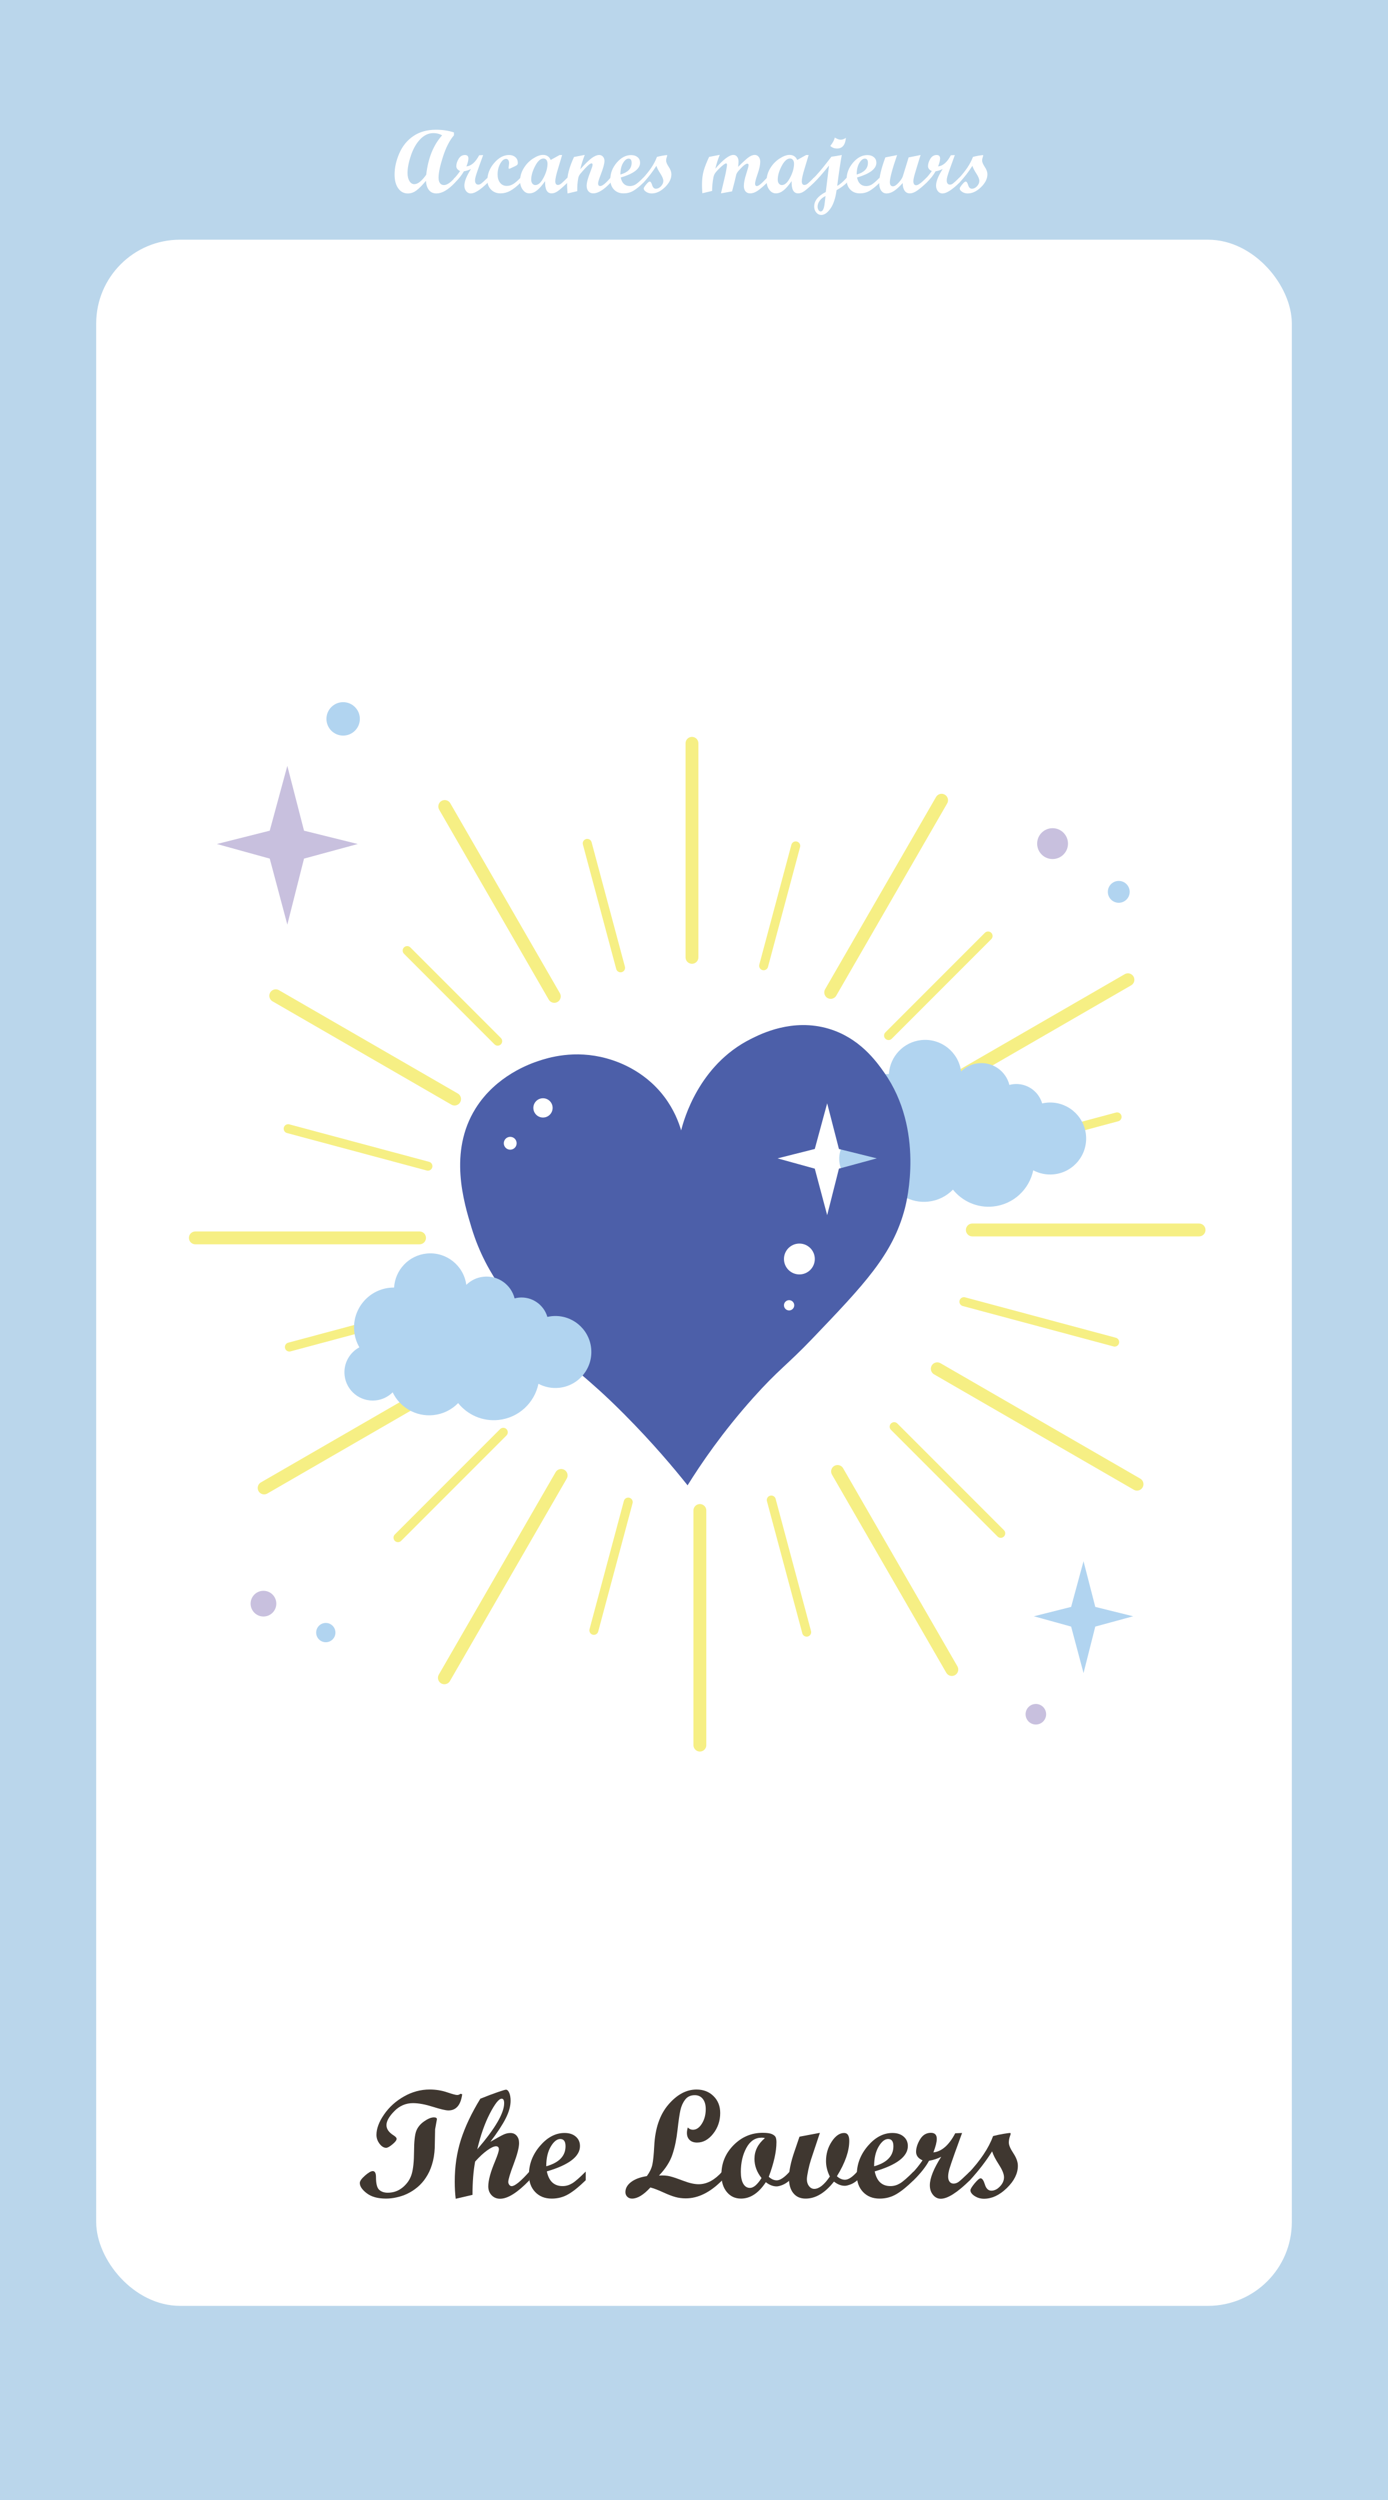 <?xml version="1.0" encoding="UTF-8"?><svg xmlns="http://www.w3.org/2000/svg" viewBox="0 0 1080 1944"><defs><style>.cls-1{fill:#fff;}.cls-2{fill:#3f3730;}.cls-3{fill:#4c5fa9;}.cls-4{stroke-width:10px;}.cls-4,.cls-5{fill:none;stroke:#f6ef84;stroke-linecap:round;stroke-miterlimit:10;}.cls-6{fill:#bad6eb;}.cls-7{fill:#c8c0de;}.cls-8{fill:#b1d4f0;}.cls-5{stroke-width:7px;}</style></defs><g id="_배경"><g><rect class="cls-6" width="1080" height="1944"/><rect class="cls-1" x="74.84" y="186.39" width="930.33" height="1606.64" rx="65.21" ry="65.21"/><g><path class="cls-2" d="M337.68,1646.47c1.52,0,2.29,.49,2.29,1.46l-1.41,7.79-.29,14.47c-.2,4.73-.92,9.08-2.17,13.07-1.13,3.71-2.72,7.09-4.75,10.14-1.84,2.81-4.04,5.29-6.62,7.44-2.38,1.99-5,3.67-7.85,5.04-2.66,1.25-5.45,2.19-8.38,2.81-2.7,.62-5.41,.94-8.14,.94-6.37,0-11.36-1.38-14.97-4.13-3.61-2.75-5.42-5.42-5.42-8,0-1.48,1.34-3.4,4.01-5.74,2.67-2.34,4.7-3.52,6.06-3.52,1.68,0,2.52,1.56,2.52,4.69,0,5.08,.83,8.37,2.49,9.87,1.66,1.5,3.88,2.26,6.65,2.26,4.49,0,8.43-1.43,11.81-4.28,3.38-2.85,5.65-6.26,6.83-10.22,1.17-3.96,1.78-9.81,1.82-17.55,.04-7.73,.62-13.06,1.73-15.97,1.11-2.91,3.15-5.4,6.12-7.47,2.97-2.07,5.53-3.11,7.68-3.11Zm21.97-17.99c-1.13,8.4-4.71,12.6-10.72,12.6-2.11,0-6.15-.95-12.13-2.84-5.98-1.89-11.13-2.84-15.47-2.84-5.59,0-10.42,2.07-14.5,6.22-4.08,4.15-6.12,7.77-6.12,10.86s1.88,5.69,5.62,8.04c1.52,.98,2.29,1.86,2.29,2.64,0,1.06-1.08,2.48-3.25,4.28s-3.8,2.7-4.89,2.7c-1.84,0-3.55-1.05-5.16-3.16-1.6-2.11-2.4-4.41-2.4-6.91,0-4.84,1.97-10.13,5.92-15.85,3.95-5.72,9.1-10.39,15.47-14,6.37-3.61,13.05-5.42,20.04-5.42,4.73,0,9.2,.71,13.42,2.14,4.22,1.43,6.86,2.14,7.91,2.14,.94,0,1.74-.27,2.4-.82l.35-.12,1.23,.35Z"/><path class="cls-2" d="M411.97,1695.34c-9.26,9.61-16.88,14.41-22.85,14.41-2.66,0-4.85-.91-6.59-2.72-1.74-1.82-2.61-4.11-2.61-6.88,0-4.69,1.8-11.29,5.39-19.8,1.91-4.61,2.87-7.62,2.87-9.02,0-1.6-.76-2.4-2.29-2.4s-3.83,1.06-6.8,3.19c-2.97,2.13-6.09,5.03-9.38,8.7-1.37,7.19-2.05,15.82-2.05,25.9l-13.07,3.05c-.51-4.1-.76-8.55-.76-13.36,0-11.64,1.6-22.48,4.8-32.52,3.2-10.04,8.24-20.68,15.12-31.93,5.12-2.07,9.58-3.76,13.39-5.07,3.81-1.31,5.99-1.96,6.53-1.96,1.02,0,1.88,.82,2.58,2.46s1.05,3.69,1.05,6.15c0,4.14-1.27,8.72-3.81,13.74-2.54,5.02-6.52,11.08-11.95,18.19,5.2-3.01,8.66-4.9,10.38-5.68,1.72-.78,3.48-1.17,5.28-1.17,1.99,0,3.61,.71,4.84,2.14s1.85,3.31,1.85,5.66c0,3.52-1.4,8.97-4.2,16.35-2.8,7.38-4.2,12.01-4.2,13.88,0,.86,.26,1.62,.79,2.29s1.14,1,1.84,1c2.5,0,7.11-3.77,13.82-11.31v6.74Zm-40.61-24.02c13.95-16.21,20.92-28.16,20.92-35.86,0-2.34-.64-3.52-1.93-3.52-2.15,0-5.21,3.85-9.2,11.54-3.98,7.7-7.25,16.97-9.79,27.83Z"/><path class="cls-2" d="M455.74,1695.34c-4.96,4.88-9.41,8.49-13.36,10.81-3.95,2.32-8.3,3.49-13.07,3.49-5.31,0-9.6-1.7-12.86-5.1-3.26-3.4-4.89-7.87-4.89-13.42,0-8.28,2.87-15.77,8.61-22.47,5.74-6.7,12.11-10.05,19.1-10.05,3.63,0,6.54,.94,8.73,2.81,2.19,1.88,3.28,4.34,3.28,7.38,0,8.09-8.59,14.65-25.78,19.69,1.56,7.62,5.64,11.43,12.25,11.43,2.58,0,5.04-.69,7.38-2.08,2.34-1.39,5.88-4.46,10.61-9.23v6.74Zm-30.7-10.84c10-2.81,15-8.01,15-15.59,0-3.75-1.37-5.62-4.1-5.62-2.58,0-5.04,1.96-7.38,5.89s-3.52,9.03-3.52,15.32Z"/><path class="cls-2" d="M561.97,1695.34c-9.26,9.41-18.73,14.12-28.42,14.12-2.81,0-5.52-.36-8.12-1.08-2.6-.72-5.76-1.94-9.49-3.66-3.73-1.72-7.02-2.97-9.87-3.75-5.27,5.78-10.04,8.67-14.3,8.67-1.49,0-2.72-.49-3.69-1.46-.98-.98-1.46-2.17-1.46-3.57,0-2.97,1.46-5.58,4.37-7.82,2.91-2.25,7.02-3.8,12.33-4.66,2.23-3.05,3.65-6.03,4.28-8.94,.62-2.91,1.11-7.71,1.46-14.38,.66-13.75,4.34-24.52,11.04-32.31,6.7-7.79,13.97-11.69,21.83-11.69,5.39,0,9.81,1.71,13.27,5.13,3.46,3.42,5.19,7.78,5.19,13.1,0,6.13-1.82,11.5-5.45,16.11-3.63,4.61-7.81,6.91-12.54,6.91-2.46,0-4.39-.67-5.8-2.02s-2.11-3.19-2.11-5.54c0-1.21,.23-2.62,.7-4.22,1.05,1.21,2.38,1.82,3.98,1.82,2.66,0,4.98-1.58,6.97-4.75s2.99-6.93,2.99-11.31c0-3.36-.76-6.01-2.28-7.94s-3.61-2.9-6.26-2.9c-3.2,0-5.69,1.15-7.46,3.46-1.78,2.31-3.01,5.06-3.72,8.26-.7,3.2-1.45,8.38-2.25,15.53s-2.12,13.49-3.98,19.01c-1.86,5.53-5.34,10.95-10.43,16.26,3.32-.23,6.2-.04,8.64,.59,2.44,.62,5.94,1.81,10.49,3.54,4.55,1.74,8.47,2.61,11.75,2.61,6.41,0,12.52-3.28,18.34-9.84v6.74Z"/><path class="cls-2" d="M614.53,1695.34c-1.99,1.76-3.93,3-5.8,3.72-1.88,.72-3.36,1.08-4.45,1.08-2.81,0-5.61-1.09-8.38-3.28-5.62,8.52-12.07,12.77-19.34,12.77-4.53,0-8.2-1.7-11.02-5.1s-4.22-7.91-4.22-13.54c0-8.91,3.16-16.55,9.49-22.94s13.89-9.58,22.68-9.58c3.32,0,5.75,.36,7.29,1.08,1.54,.72,2.49,1.57,2.84,2.55,.35,.98,.53,2.21,.53,3.69,0,7.3-1.99,16.27-5.98,26.89,1.99,1.84,4.08,2.75,6.27,2.75,2.62,0,5.98-2.29,10.08-6.86v6.74Zm-19.34-32.75c-.59-.23-1.43-.35-2.52-.35-5.08,0-9.05,2.66-11.92,7.97-2.87,5.31-4.31,11.52-4.31,18.63,0,3.95,.62,7.01,1.88,9.2,1.25,2.19,2.99,3.28,5.21,3.28,2.77,0,5.78-2.56,9.02-7.68-3.67-4.61-5.51-9.57-5.51-14.88,0-6.25,2.71-11.64,8.14-16.17Z"/><path class="cls-2" d="M667.09,1695.34c-1.8,1.56-3.61,2.68-5.45,3.34-1.84,.67-3.26,1-4.28,1-2.85,0-5.66-1.09-8.44-3.28-6.95,8.83-14.32,13.24-22.09,13.24-4.06,0-7.24-1.4-9.52-4.19-2.29-2.79-3.43-6.69-3.43-11.69,0-5.51,1.37-12.27,4.1-20.27l4.1-12.01,15.88-2.98-7.04,21.14c-.74,2.3-1.44,5.04-2.1,8.2s-.99,5.43-.99,6.8c0,2.11,.56,3.88,1.67,5.3s2.47,2.14,4.07,2.14c3.75,0,7.79-3.2,12.13-9.61-1.99-3.98-2.99-7.99-2.99-12.01,0-5.59,1.47-10.62,4.42-15.12,2.95-4.49,6.18-6.74,9.7-6.74,2.66,0,3.98,2.05,3.98,6.15,0,7.93-3.2,17.09-9.61,27.48,1.99,1.84,4.08,2.75,6.27,2.75,2.66,0,5.86-2.13,9.61-6.39v6.74Z"/><path class="cls-2" d="M710.86,1695.34c-4.96,4.88-9.41,8.49-13.36,10.81-3.95,2.32-8.3,3.49-13.07,3.49-5.31,0-9.6-1.7-12.86-5.1-3.26-3.4-4.89-7.87-4.89-13.42,0-8.28,2.87-15.77,8.61-22.47,5.74-6.7,12.11-10.05,19.1-10.05,3.63,0,6.54,.94,8.73,2.81,2.19,1.88,3.28,4.34,3.28,7.38,0,8.09-8.59,14.65-25.78,19.69,1.56,7.62,5.64,11.43,12.25,11.43,2.58,0,5.04-.69,7.38-2.08,2.34-1.39,5.88-4.46,10.61-9.23v6.74Zm-30.7-10.84c10-2.81,15-8.01,15-15.59,0-3.75-1.37-5.62-4.1-5.62-2.58,0-5.04,1.96-7.38,5.89s-3.52,9.03-3.52,15.32Z"/><path class="cls-2" d="M754.69,1695.34c-9.81,9.61-17.36,14.41-22.68,14.41-2.38,0-4.39-1.01-6.04-3.02s-2.46-4.5-2.46-7.47c0-5.51,2.95-12.89,8.85-22.15-2.89,1.49-6.06,2.52-9.49,3.11-2.54,4.69-6.52,9.73-11.95,15.12h-1.35v-5.27c3.05-3.16,5.8-6.56,8.26-10.2-3.36-1.48-5.04-3.69-5.04-6.62s1.03-6.22,3.08-9.64c2.05-3.42,4.87-5.13,8.47-5.13,3.05,0,4.57,1.56,4.57,4.69,0,2.46-.88,5.98-2.64,10.55,6.48-.7,12.15-5.66,16.99-14.88l5.33-.23-5.45,15c-2.27,6.33-3.73,10.63-4.39,12.92-.67,2.29-1,4.31-1,6.06,0,1.64,.38,2.95,1.14,3.93,.76,.98,1.79,1.46,3.08,1.46,1.41,0,2.75-.48,4.04-1.44,1.29-.96,4.18-3.6,8.67-7.94v6.74Z"/><path class="cls-2" d="M772.73,1661c2.7-.7,5.41-1.28,8.14-1.73,2.73-.45,4.37-.67,4.92-.67,.39,0,.59,.16,.59,.47,0,.59-.16,1.19-.47,1.81-.62,1.8-.94,3.51-.94,5.15,0,2.03,1.18,4.8,3.52,8.32,2.34,3.52,3.51,6.78,3.51,9.79,0,5.98-2.86,11.74-8.58,17.29-5.72,5.55-11.65,8.32-17.78,8.32-2.66,0-5.08-.7-7.27-2.11-2.19-1.41-3.28-2.91-3.28-4.51,0-.94,1.08-2.71,3.25-5.33,2.17-2.62,3.72-3.93,4.66-3.93,1.25,0,2.36,1.6,3.34,4.8,.98,3.2,2.66,4.8,5.04,4.8s4.62-1.1,6.71-3.31c2.09-2.21,3.13-4.58,3.13-7.12,0-2.46-1.33-5.74-3.98-9.84-2.66-4.1-4.42-7.54-5.28-10.31-4.53,7.3-10.27,14.79-17.23,22.44h-1.35v-5.27c9.57-10.2,16.02-19.88,19.34-29.06Z"/></g><g><path class="cls-1" d="M353.98,142.06c-5.24,5.58-10.05,8.37-14.42,8.37-2.42,0-4.33-.85-5.74-2.56-1.41-1.71-2.2-4.15-2.36-7.31-2.76,3.35-5.2,5.83-7.33,7.45-2.13,1.62-4.4,2.43-6.82,2.43-3.1,0-5.59-1.34-7.47-4.02-1.88-2.68-2.82-6.25-2.82-10.71,0-5.33,1.23-10.83,3.69-16.49s6.11-10.13,10.94-13.42c4.83-3.28,10.69-4.92,17.57-4.92,5.15,0,9.81,.7,13.98,2.09v2.26c-3.4,3.96-6.24,9.51-8.53,16.64-2.29,7.13-3.44,12.57-3.44,16.3,0,1.82,.37,3.24,1.11,4.24,.74,1,1.77,1.5,3.09,1.5,2.37,0,5.22-1.93,8.54-5.78v3.93Zm-9.95-36.85c-2.1-1.14-4.35-1.71-6.77-1.71-3.81,0-7.24,1.59-10.29,4.77-3.05,3.18-5.46,7.39-7.23,12.63-1.77,5.24-2.65,9.79-2.65,13.64,0,2.57,.5,4.67,1.49,6.27,.99,1.61,2.26,2.41,3.81,2.41,2.69,0,5.78-2.45,9.26-7.35,1.44-12.85,5.56-23.07,12.37-30.66Z"/><path class="cls-1" d="M379.51,142.03c-5.72,5.61-10.13,8.41-13.23,8.41-1.39,0-2.56-.59-3.52-1.76s-1.44-2.63-1.44-4.36c0-3.21,1.72-7.52,5.16-12.92-1.69,.87-3.53,1.47-5.54,1.81-1.48,2.73-3.81,5.67-6.97,8.82h-.79v-3.08c1.78-1.85,3.38-3.83,4.82-5.95-1.96-.87-2.94-2.15-2.94-3.86s.6-3.63,1.79-5.62c1.2-1.99,2.84-2.99,4.94-2.99,1.78,0,2.67,.91,2.67,2.73,0,1.44-.51,3.49-1.54,6.15,3.78-.41,7.09-3.3,9.91-8.68l3.11-.14-3.18,8.75c-1.32,3.69-2.18,6.2-2.56,7.54-.39,1.33-.58,2.51-.58,3.54,0,.96,.22,1.72,.67,2.29,.44,.57,1.04,.86,1.79,.86,.82,0,1.61-.28,2.36-.84s2.44-2.1,5.06-4.63v3.93Z"/><path class="cls-1" d="M405.08,142.03c-2.92,2.87-5.59,4.98-8.02,6.32-2.43,1.34-4.96,2.02-7.6,2.02-2.96,0-5.41-.96-7.33-2.89-1.93-1.92-2.89-4.37-2.89-7.33,0-4.85,1.77-9.34,5.31-13.45,3.54-4.11,7.38-6.17,11.5-6.17,2.03,0,3.68,.56,4.96,1.69,1.28,1.13,1.91,2.59,1.91,4.39,0,.64-.12,1.12-.36,1.44-.24,.32-.69,.64-1.35,.96l-3.96,1.88c-.48,.23-.83,.34-1.06,.34-.32,0-.48-.23-.48-.68,0-.18,.07-.78,.21-1.79,.14-1.01,.21-1.63,.21-1.86,0-1-.21-1.81-.63-2.43s-.99-.92-1.69-.92c-1.66,0-3.18,1.23-4.56,3.69-1.38,2.46-2.07,5.26-2.07,8.41,0,2.71,.65,4.88,1.95,6.49,1.3,1.62,3.03,2.43,5.2,2.43,1.85,0,3.58-.53,5.21-1.59s3.48-2.68,5.55-4.87v3.93Z"/><path class="cls-1" d="M441.58,142.03c-3.65,3.46-6.25,5.72-7.83,6.77-1.57,1.05-3.08,1.57-4.51,1.57-3.6,0-5.3-3.18-5.09-9.54-2.28,3.26-4.38,5.66-6.31,7.21-1.93,1.55-3.91,2.32-5.96,2.32s-3.71-.94-5.11-2.82c-1.4-1.88-2.1-4.19-2.1-6.92,0-3.42,.94-6.68,2.82-9.78,1.88-3.1,4.29-5.61,7.23-7.52s5.54-2.87,7.79-2.87c2.85,0,4.84,1.31,5.98,3.93l6.99-3.86h1.92l-3.01,10.01c-1.55,5.04-2.33,8.49-2.33,10.36,0,1.96,.69,2.94,2.08,2.94,.89,0,1.87-.47,2.94-1.42,1.07-.95,2.57-2.39,4.51-4.32v3.93Zm-25.02,1.88c2.28,0,4.43-1.94,6.44-5.83,2.02-3.88,3.02-7.47,3.02-10.75,0-1.28-.29-2.27-.85-2.99-.57-.72-1.33-1.08-2.29-1.08-2.28,0-4.44,1.94-6.48,5.81-2.04,3.87-3.06,7.44-3.06,10.7,0,1.23,.3,2.23,.91,2.99,.6,.76,1.37,1.15,2.31,1.15Z"/><path class="cls-1" d="M475.11,142.03c-5.26,5.56-9.78,8.34-13.54,8.34-1.53,0-2.76-.54-3.69-1.61-.93-1.07-1.4-2.51-1.4-4.31,0-2.44,1-6.16,3.01-11.18,1.07-2.69,1.61-4.4,1.61-5.13s-.29-1.09-.85-1.09c-.32,0-.74,.16-1.26,.48-.48,.32-1.04,.76-1.67,1.33-.57,.52-1.21,1.16-1.91,1.91-.62,.64-1.28,1.37-1.98,2.19l-1.91,2.22c-.84,1.03-1.37,2.11-1.57,3.25-.34,1.94-.57,3.71-.68,5.33-.07,1.21-.1,2.84-.1,4.89l-7.55,1.78c-.25-3.08-.38-5.37-.38-6.87,0-3.67,.43-7.14,1.28-10.43,.86-3.28,2.23-6.97,4.12-11.07l8.34-1.61c-1.75,4.72-2.91,8.43-3.45,11.14,3.73-4.17,6.7-7.06,8.89-8.67,2.19-1.61,4.15-2.41,5.85-2.41,1.16,0,2.13,.44,2.9,1.31,.77,.88,1.16,1.97,1.16,3.29,0,2.18-.98,5.78-2.94,10.8-1.34,3.44-2.02,5.68-2.02,6.7,0,1.37,.56,2.06,1.68,2.06,1.67,0,4.36-2.2,8.09-6.6v3.93Z"/><path class="cls-1" d="M500.64,142.03c-2.89,2.85-5.49,4.95-7.79,6.31-2.3,1.36-4.84,2.03-7.62,2.03-3.1,0-5.6-.99-7.5-2.97s-2.85-4.59-2.85-7.83c0-4.83,1.67-9.2,5.02-13.11s7.06-5.86,11.14-5.86c2.12,0,3.82,.55,5.09,1.64,1.28,1.09,1.91,2.53,1.91,4.31,0,4.72-5.01,8.54-15.04,11.48,.91,4.44,3.29,6.66,7.14,6.66,1.5,0,2.94-.4,4.31-1.21s3.43-2.6,6.19-5.38v3.93Zm-17.91-6.32c5.83-1.64,8.75-4.67,8.75-9.09,0-2.19-.8-3.28-2.39-3.28-1.5,0-2.94,1.14-4.31,3.43s-2.05,5.27-2.05,8.94Z"/><path class="cls-1" d="M511.17,122c1.57-.41,3.16-.75,4.75-1.01,1.59-.26,2.55-.39,2.87-.39,.23,0,.34,.09,.34,.27,0,.34-.09,.69-.27,1.06-.37,1.05-.55,2.05-.55,3.01,0,1.18,.69,2.8,2.05,4.85s2.05,3.96,2.05,5.71c0,3.49-1.67,6.85-5.01,10.08-3.34,3.24-6.8,4.85-10.37,4.85-1.55,0-2.96-.41-4.24-1.23-1.28-.82-1.91-1.7-1.91-2.63,0-.55,.63-1.58,1.9-3.11,1.26-1.53,2.17-2.29,2.72-2.29,.73,0,1.38,.93,1.95,2.8,.57,1.87,1.55,2.8,2.94,2.8s2.69-.64,3.91-1.93,1.83-2.67,1.83-4.15c0-1.44-.77-3.35-2.32-5.74s-2.58-4.4-3.08-6.01c-2.64,4.26-5.99,8.62-10.05,13.09h-.79v-3.08c5.58-5.95,9.34-11.6,11.28-16.95Z"/><path class="cls-1" d="M596.89,142.03c-2.85,2.78-5.29,4.87-7.31,6.26-2.03,1.39-4,2.08-5.91,2.08-1.5,0-2.7-.52-3.57-1.55s-1.31-2.43-1.31-4.19c0-2.46,.62-5.58,1.85-9.37,1.23-3.78,1.85-6.08,1.85-6.9,0-.73-.38-1.09-1.13-1.09-.23,0-.5,.08-.82,.24-.34,.16-.73,.39-1.16,.68-.43,.32-.9,.71-1.4,1.16-.5,.46-1.03,.98-1.57,1.57-.59,.59-1.18,1.24-1.78,1.95-1,1.18-1.59,2.18-1.78,2.97l-1.14,4.89-2.07,8.07-8.66,1.57,3.32-14.08c.25-1.03,.55-2.53,.89-4.51s.51-3.17,.51-3.55c0-.77-.26-1.16-.79-1.16-.16,0-.39,.08-.68,.24-.34,.16-.73,.4-1.16,.72-.5,.37-1.04,.8-1.61,1.3-.62,.55-1.28,1.17-1.98,1.88-.75,.75-1.53,1.58-2.32,2.49-1.09,1.23-1.78,2.67-2.05,4.31-.37,1.96-.62,3.71-.75,5.26-.16,1.55-.25,3.28-.27,5.2l-7.59,1.81c-.18-2.62-.27-4.81-.27-6.56,0-4.17,.43-7.8,1.3-10.89s2.28-6.69,4.24-10.82l8.27-1.61c-1.48,3.71-2.63,7.3-3.45,10.77,6.13-7.13,10.82-10.7,14.08-10.7,1.18,0,2.15,.48,2.89,1.45,.74,.97,1.11,2.24,1.11,3.81,0,.73-.11,2.07-.34,4.03,3.85-3.85,6.62-6.36,8.29-7.54,1.67-1.17,3.22-1.76,4.63-1.76,1.25,0,2.28,.5,3.08,1.5,.8,1,1.2,2.28,1.2,3.83,0,2.44-.67,5.57-2.01,9.4-1.34,3.83-2.01,6.36-2.01,7.59s.46,1.91,1.4,1.91c.59,0,1.42-.39,2.47-1.18,1.06-.79,2.9-2.59,5.54-5.42v3.93Z"/><path class="cls-1" d="M633.4,142.03c-3.65,3.46-6.26,5.72-7.83,6.77-1.57,1.05-3.08,1.57-4.51,1.57-3.6,0-5.3-3.18-5.09-9.54-2.28,3.26-4.38,5.66-6.31,7.21-1.93,1.55-3.91,2.32-5.96,2.32s-3.71-.94-5.11-2.82c-1.4-1.88-2.1-4.19-2.1-6.92,0-3.42,.94-6.68,2.82-9.78,1.88-3.1,4.29-5.61,7.23-7.52s5.54-2.87,7.79-2.87c2.85,0,4.84,1.31,5.98,3.93l6.99-3.86h1.92l-3.02,10.01c-1.55,5.04-2.33,8.49-2.33,10.36,0,1.96,.69,2.94,2.08,2.94,.89,0,1.87-.47,2.94-1.42,1.07-.95,2.57-2.39,4.51-4.32v3.93Zm-25.02,1.88c2.28,0,4.43-1.94,6.44-5.83,2.02-3.88,3.02-7.47,3.02-10.75,0-1.28-.29-2.27-.85-2.99-.57-.72-1.33-1.08-2.29-1.08-2.28,0-4.44,1.94-6.48,5.81-2.04,3.87-3.06,7.44-3.06,10.7,0,1.23,.3,2.23,.91,2.99,.6,.76,1.37,1.15,2.31,1.15Z"/><path class="cls-1" d="M658.93,142.03c-2.15,2.16-4.81,4.1-7.99,5.81-.83,6.22-2.41,11-4.75,14.32-2.34,3.33-4.72,4.99-7.16,4.99-1.53,0-2.83-.63-3.9-1.9s-1.61-2.82-1.61-4.67c0-4.47,3.01-8.23,9.02-11.28l2.53-20.58c-4.74,5.92-8.64,10.36-11.69,13.29h-.79v-3.08c3.03-2.89,7.11-7.68,12.24-14.36l2.12-2.73c2.39-.27,5.07-.72,8.03-1.33-1.01,5.42-2.19,13.43-3.55,24.03,2.1-1.05,4.57-3.18,7.41-6.39l.07,3.86Zm-16.6,10.42c-1.91,.89-3.41,2.09-4.51,3.61-1.1,1.52-1.65,3.07-1.65,4.67,0,1.03,.24,1.9,.72,2.62s1.04,1.08,1.67,1.08c1.57,0,2.6-2.01,3.08-6.02l.69-5.95Zm15.85-45.29c-.43,5.56-2.75,8.34-6.94,8.34-1.96,0-3.69-.66-5.2-1.98,1.98-2.53,3.15-4.72,3.52-6.56,1.82,1.12,3.34,1.68,4.55,1.68,1.37,0,2.72-.49,4.07-1.47Z"/><path class="cls-1" d="M684.49,142.03c-2.89,2.85-5.49,4.95-7.79,6.31s-4.84,2.03-7.62,2.03c-3.1,0-5.6-.99-7.5-2.97s-2.85-4.59-2.85-7.83c0-4.83,1.68-9.2,5.03-13.11s7.06-5.86,11.14-5.86c2.12,0,3.82,.55,5.09,1.64s1.91,2.53,1.91,4.31c0,4.72-5.01,8.54-15.04,11.48,.91,4.44,3.29,6.66,7.14,6.66,1.5,0,2.94-.4,4.31-1.21s3.43-2.6,6.19-5.38v3.93Zm-17.91-6.32c5.83-1.64,8.75-4.67,8.75-9.09,0-2.19-.8-3.28-2.39-3.28-1.5,0-2.94,1.14-4.31,3.43s-2.05,5.27-2.05,8.94Z"/><path class="cls-1" d="M721,142.03c-3.01,2.85-5.53,4.95-7.55,6.31-2.03,1.36-3.85,2.03-5.47,2.03-1.8,0-3.19-.72-4.15-2.15s-1.45-3.38-1.45-5.85c-2.51,2.76-4.75,4.79-6.73,6.1s-3.92,1.96-5.81,1.96c-1.73,0-3.12-.72-4.17-2.15s-1.57-3.38-1.57-5.85c0-4.74,1.6-11.42,4.79-20.03l9.13-1.82c-3.75,10.92-5.63,17.93-5.64,21.03,0,2.19,.82,3.28,2.46,3.28,1.19,0,2.65-.96,4.41-2.89,1.75-1.92,2.85-3.61,3.28-5.04l4.48-14.56,9.3-1.88c-2.15,6.86-3.62,11.68-4.42,14.46-.8,2.78-1.2,4.73-1.2,5.85,0,2.14,.73,3.21,2.19,3.21,1.19,0,2.94-1.08,5.27-3.25l2.87-2.7v3.93Z"/><path class="cls-1" d="M746.53,142.03c-5.72,5.61-10.13,8.41-13.23,8.41-1.39,0-2.56-.59-3.52-1.76s-1.44-2.63-1.44-4.36c0-3.21,1.72-7.52,5.16-12.92-1.69,.87-3.53,1.47-5.54,1.81-1.48,2.73-3.8,5.67-6.97,8.82h-.79v-3.08c1.78-1.85,3.38-3.83,4.82-5.95-1.96-.87-2.94-2.15-2.94-3.86s.6-3.63,1.79-5.62c1.2-1.99,2.84-2.99,4.94-2.99,1.78,0,2.67,.91,2.67,2.73,0,1.44-.51,3.49-1.54,6.15,3.78-.41,7.09-3.3,9.91-8.68l3.11-.14-3.18,8.75c-1.32,3.69-2.18,6.2-2.56,7.54-.39,1.33-.58,2.51-.58,3.54,0,.96,.22,1.72,.67,2.29,.44,.57,1.04,.86,1.79,.86,.82,0,1.61-.28,2.36-.84s2.44-2.1,5.06-4.63v3.93Z"/><path class="cls-1" d="M757.06,122c1.57-.41,3.15-.75,4.75-1.01s2.55-.39,2.87-.39c.23,0,.34,.09,.34,.27,0,.34-.09,.69-.27,1.06-.37,1.05-.55,2.05-.55,3.01,0,1.18,.69,2.8,2.05,4.85s2.05,3.96,2.05,5.71c0,3.49-1.67,6.85-5.01,10.08-3.34,3.24-6.8,4.85-10.38,4.85-1.55,0-2.96-.41-4.24-1.23s-1.91-1.7-1.91-2.63c0-.55,.63-1.58,1.9-3.11,1.26-1.53,2.17-2.29,2.72-2.29,.73,0,1.38,.93,1.95,2.8,.57,1.87,1.55,2.8,2.94,2.8s2.7-.64,3.91-1.93,1.83-2.67,1.83-4.15c0-1.44-.77-3.35-2.32-5.74-1.55-2.39-2.58-4.4-3.08-6.01-2.64,4.26-5.99,8.62-10.05,13.09h-.79v-3.08c5.58-5.95,9.34-11.6,11.28-16.95Z"/></g></g></g><g id="_반짝이"><polygon class="cls-7" points="223.57 595.53 236.56 645.94 278.39 656.3 236.56 667.66 223.57 719 209.88 667.66 168.74 656.3 209.88 645.94 223.57 595.53"/><polygon class="cls-8" points="843.09 1214.01 852.24 1249.53 881.71 1256.82 852.24 1264.83 843.09 1301 833.44 1264.83 804.46 1256.82 833.44 1249.53 843.09 1214.01"/><circle class="cls-7" cx="819" cy="656" r="12"/><circle class="cls-8" cx="870.5" cy="693.5" r="8.5"/><circle class="cls-8" cx="267" cy="559" r="13"/><circle class="cls-7" cx="806" cy="1333" r="8"/><circle class="cls-7" cx="205" cy="1247" r="10"/><circle class="cls-8" cx="253.5" cy="1269.5" r="7.5"/></g><g id="_연인"><line class="cls-4" x1="538.42" y1="744.44" x2="538.42" y2="578"/><line class="cls-5" x1="482.86" y1="752.57" x2="456.94" y2="655.82"/><line class="cls-4" x1="431.3" y1="774.79" x2="346.05" y2="627.13"/><line class="cls-5" x1="387.25" y1="809.61" x2="316.82" y2="739.18"/><line class="cls-4" x1="353.71" y1="854.64" x2="214.56" y2="774.3"/><line class="cls-5" x1="332.97" y1="906.81" x2="224.23" y2="877.68"/><line class="cls-4" x1="326.44" y1="962.58" x2="152" y2="962.58"/><line class="cls-5" x1="334.57" y1="1018.14" x2="225.17" y2="1047.45"/><line class="cls-4" x1="356.79" y1="1069.7" x2="205.52" y2="1157.04"/><line class="cls-5" x1="391.61" y1="1113.75" x2="309.68" y2="1195.68"/><line class="cls-4" x1="436.64" y1="1147.29" x2="345.77" y2="1304.67"/><line class="cls-5" x1="488.82" y1="1168.03" x2="462.09" y2="1267.76"/><line class="cls-4" x1="544.57" y1="1174.56" x2="544.57" y2="1357"/><line class="cls-5" x1="600.14" y1="1166.43" x2="627.66" y2="1269.16"/><line class="cls-4" x1="651.7" y1="1144.21" x2="740.62" y2="1298.22"/><line class="cls-5" x1="695.75" y1="1109.39" x2="778.68" y2="1192.32"/><line class="cls-4" x1="729.29" y1="1064.36" x2="884.72" y2="1154.1"/><line class="cls-5" x1="750.03" y1="1012.19" x2="867.32" y2="1043.61"/><line class="cls-4" x1="756.56" y1="956.42" x2="933" y2="956.42"/><line class="cls-5" x1="748.43" y1="900.86" x2="869.21" y2="868.5"/><line class="cls-4" x1="726.21" y1="849.3" x2="877.65" y2="761.86"/><line class="cls-5" x1="691.39" y1="805.25" x2="768.82" y2="727.82"/><line class="cls-4" x1="646.36" y1="771.71" x2="732.65" y2="622.26"/><line class="cls-5" x1="594.19" y1="750.97" x2="619.16" y2="657.77"/><path class="cls-8" d="M814.23,857.47c-1.13,.12-2.24,.31-3.32,.55-2.79-9.55-12.06-16.05-22.31-14.98-1.1,.11-2.15,.33-3.19,.61-2.68-10.68-12.87-18.04-24.14-16.87-5.28,.55-9.93,2.88-13.44,6.33-2.02-15.08-15.67-25.93-30.91-24.35-13.97,1.45-24.5,12.86-25.28,26.44-1.11,0-2.24,.05-3.37,.16-17.03,1.77-29.4,17.01-27.63,34.04,.46,4.48,1.87,8.62,3.98,12.28-7.65,4.09-12.46,12.52-11.51,21.68,1.26,12.09,12.07,20.86,24.16,19.61,5.21-.54,9.81-2.87,13.25-6.3,5.59,11.67,18.06,19.13,31.67,17.72,7.62-.79,14.33-4.24,19.29-9.34,7.3,9.09,18.91,14.42,31.37,13.12,15.78-1.64,28.07-13.39,31.11-28.15,4.76,2.54,10.3,3.74,16.06,3.14,15.38-1.6,26.55-15.36,24.96-30.74-1.6-15.38-15.36-26.55-30.74-24.96Z"/><path class="cls-3" d="M688,834c-6.38-9.06-19.3-26.87-43-34-28.24-8.49-52.82,3.88-61,8-40.45,20.36-52,63.06-54,71-1.9-6.46-5.57-16.14-13-26-16.33-21.69-38.73-28.26-45-30-25.11-6.97-45.72-.42-53,2-6.5,2.16-33.05,11.41-49,37-21.05,33.76-9.17,72.75-3,93,11.51,37.79,34,62.12,57,87,22.34,24.17,31.02,26.82,62,58,22.06,22.2,38.53,41.85,49,55,10.3-16.55,26.94-41.1,51-68,19.67-21.99,26.24-25.36,46-46,40.53-42.33,62.59-65.37,72-101,1.62-6.15,15.35-61.46-16-106Zm-291,60c-2.76,0-5-2.24-5-5s2.24-5,5-5,5,2.24,5,5-2.24,5-5,5Zm25.5-25c-4.14,0-7.5-3.36-7.5-7.5s3.36-7.5,7.5-7.5,7.5,3.36,7.5,7.5-3.36,7.5-7.5,7.5Zm191.5,150c-2.21,0-4-1.79-4-4s1.79-4,4-4,4,1.79,4,4-1.79,4-4,4Zm8-28c-6.63,0-12-5.37-12-12s5.37-12,12-12,12,5.37,12,12-5.37,12-12,12Zm30.77-82.25l-9.15,36.17-9.64-36.17-28.98-8,28.98-7.3,9.64-35.52,9.15,35.52,29.47,7.3-29.47,8Z"/><path class="cls-8" d="M429.23,1023.47c-1.13,.12-2.24,.31-3.32,.55-2.79-9.55-12.06-16.05-22.31-14.98-1.1,.11-2.15,.33-3.19,.61-2.68-10.68-12.87-18.04-24.14-16.87-5.28,.55-9.93,2.88-13.44,6.33-2.02-15.08-15.67-25.93-30.91-24.35-13.97,1.45-24.5,12.86-25.28,26.44-1.11,0-2.24,.05-3.37,.16-17.03,1.77-29.4,17.01-27.63,34.04,.46,4.48,1.87,8.62,3.98,12.28-7.65,4.09-12.46,12.52-11.51,21.68,1.26,12.09,12.07,20.86,24.16,19.61,5.21-.54,9.81-2.87,13.25-6.3,5.59,11.67,18.06,19.13,31.67,17.72,7.62-.79,14.33-4.24,19.29-9.34,7.3,9.09,18.91,14.42,31.37,13.12,15.78-1.64,28.07-13.39,31.11-28.15,4.76,2.54,10.3,3.74,16.06,3.14,15.38-1.6,26.55-15.36,24.96-30.74-1.6-15.38-15.36-26.55-30.74-24.96Z"/></g></svg>